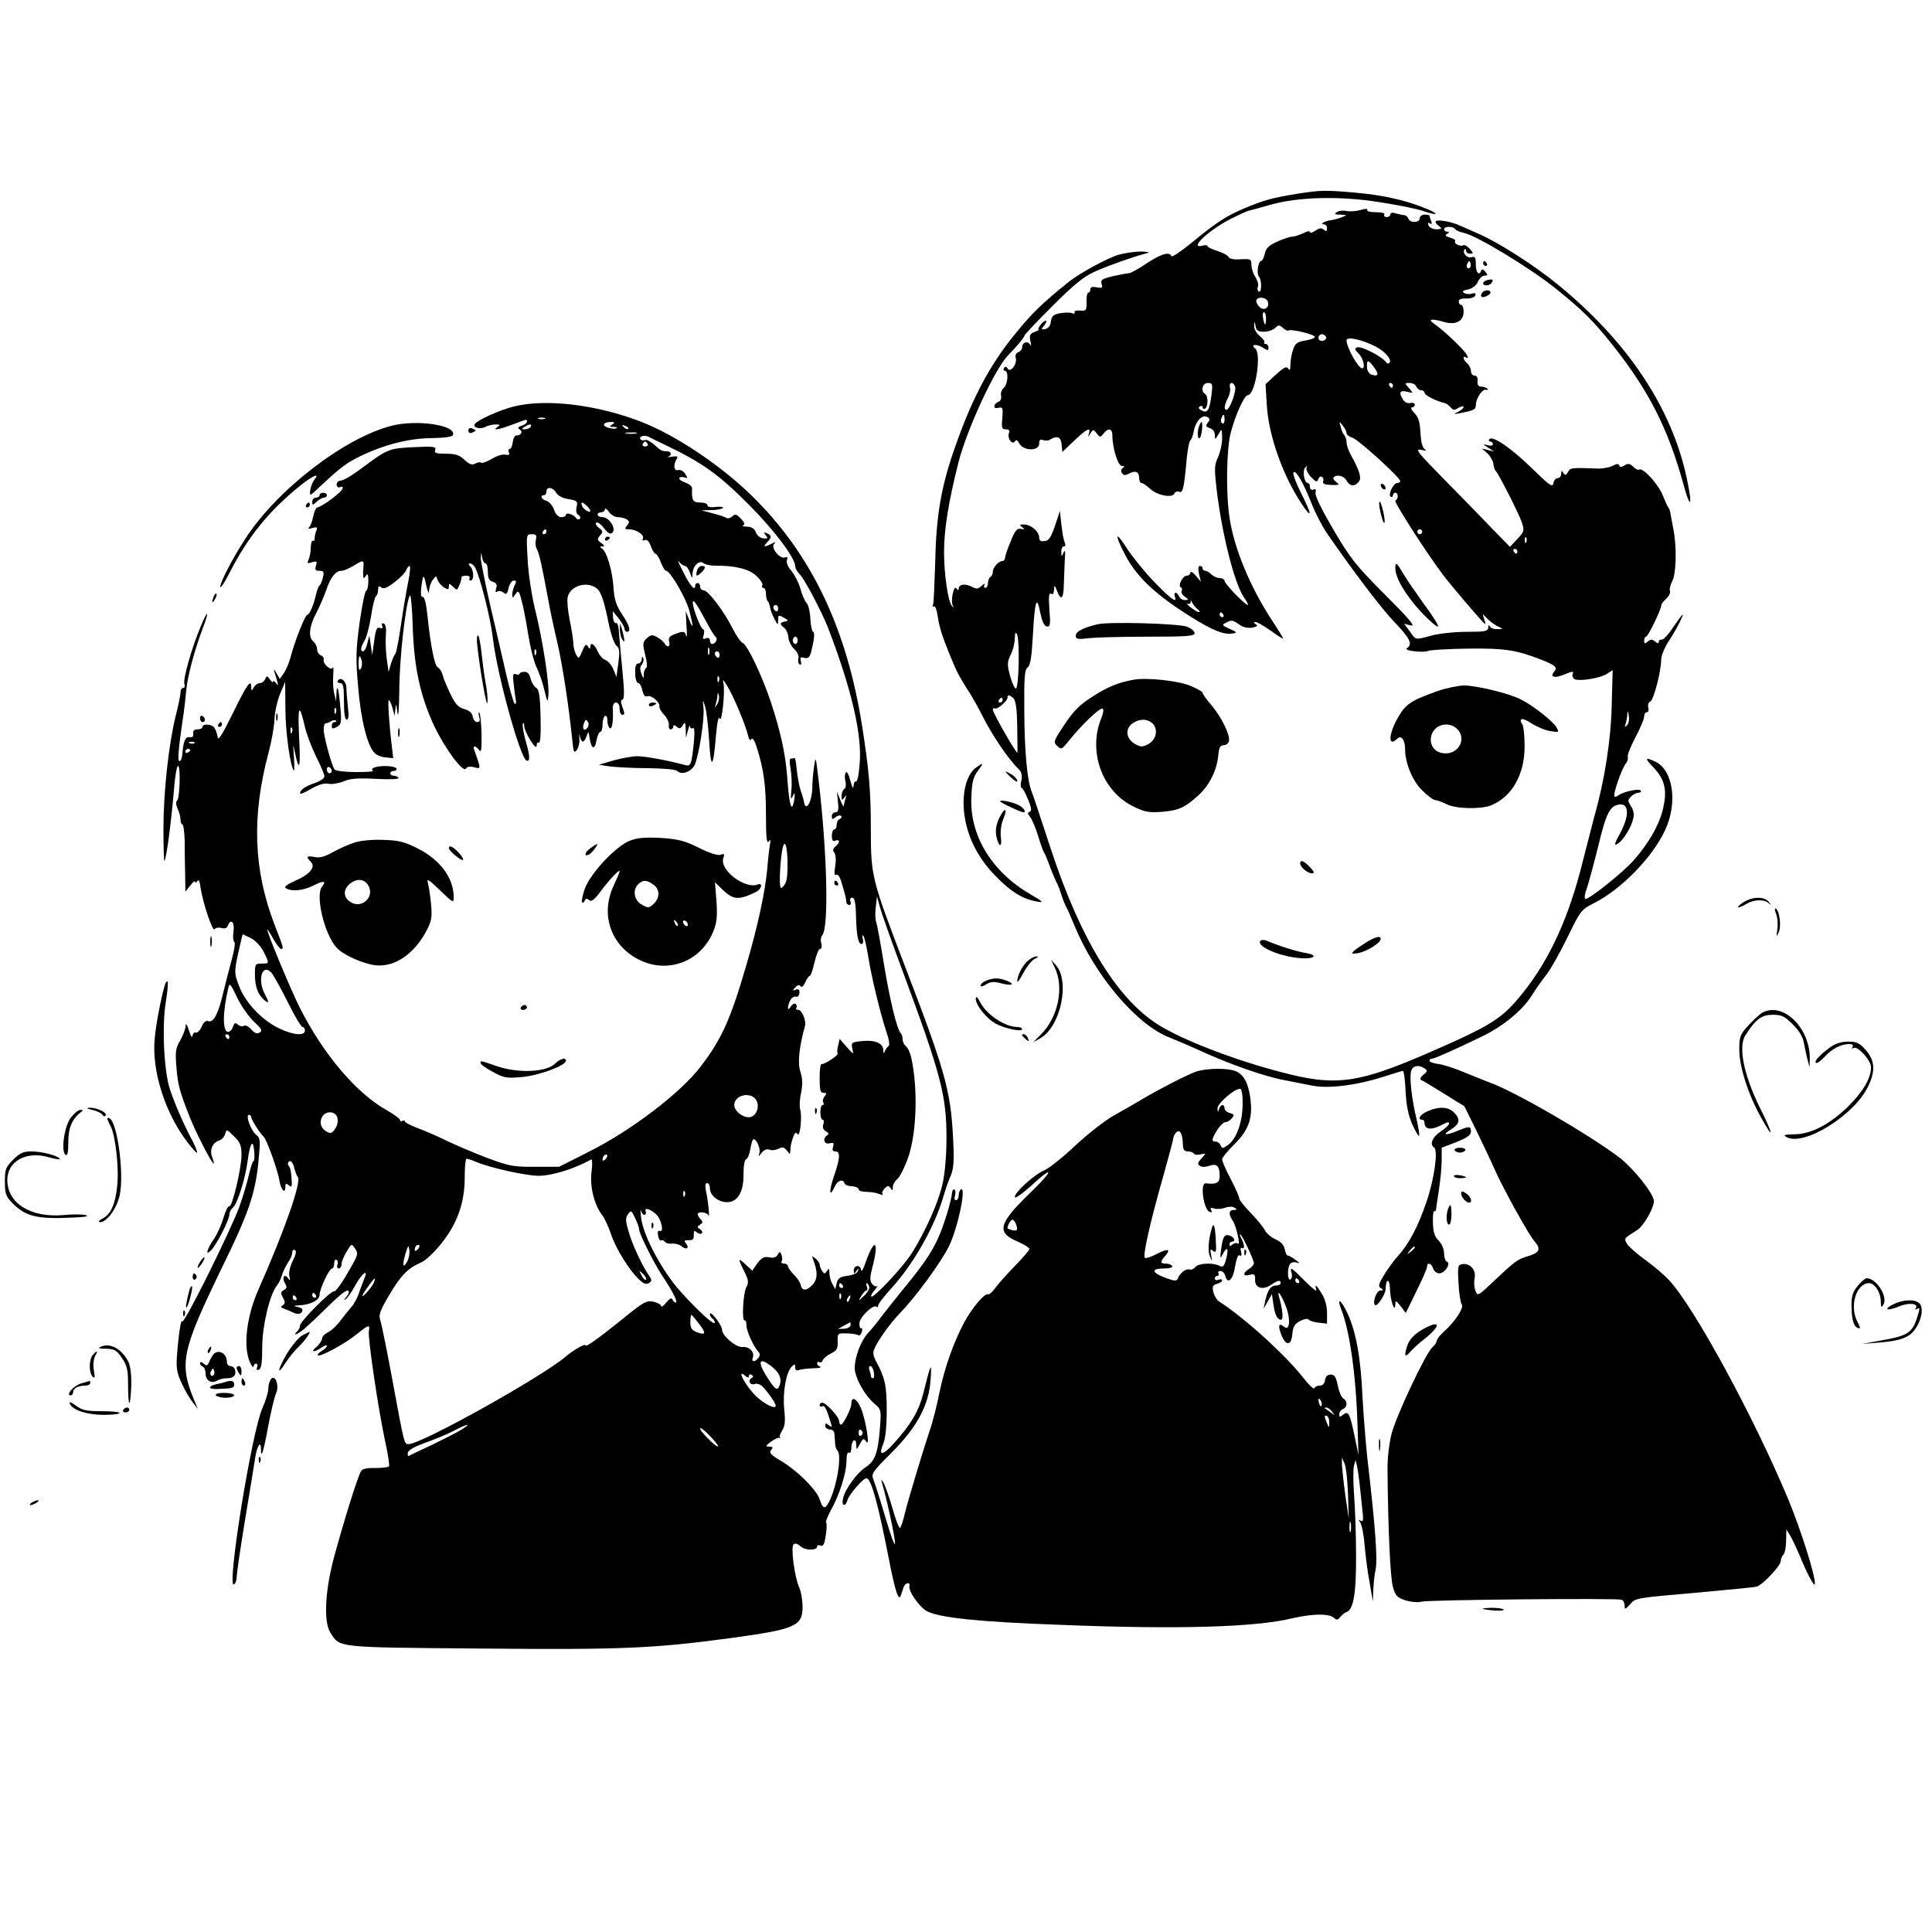 <?xml version="1.0" standalone="no"?>
<!DOCTYPE svg PUBLIC "-//W3C//DTD SVG 20010904//EN"
 "http://www.w3.org/TR/2001/REC-SVG-20010904/DTD/svg10.dtd">
<svg version="1.0" xmlns="http://www.w3.org/2000/svg"
 width="792pt" height="792pt" viewBox="0 0 792 792"
 preserveAspectRatio="xMidYMid meet">

<g transform="translate(0,792) scale(0.1,-0.1)"
fill="#000000" stroke="none">
<path d="M5315 7125 c-101 -16 -135 -26 -214 -59 -77 -33 -112 -56 -216 -141
-44 -36 -81 -61 -83 -55 -7 20 -44 9 -102 -30 -32 -22 -65 -40 -72 -40 -7 0
-36 -6 -65 -12 -45 -11 -52 -15 -47 -32 5 -16 2 -18 -20 -14 -18 4 -26 1 -26
-8 0 -8 -4 -14 -9 -14 -4 0 -8 -17 -7 -37 1 -36 -1 -38 -27 -36 -15 1 -25 -2
-22 -7 3 -6 -1 -7 -10 -4 -8 4 -31 3 -49 0 -28 -5 -35 -12 -38 -34 -2 -17 -10
-28 -23 -31 -17 -3 -18 -1 -6 13 8 9 12 18 9 21 -2 2 -12 -4 -21 -15 -9 -11
-13 -20 -9 -21 4 0 -4 -5 -17 -10 -19 -7 -22 -14 -17 -37 4 -18 4 -22 -3 -13
-10 15 -31 7 -31 -14 0 -7 -7 -16 -16 -19 -9 -3 -13 -13 -10 -23 7 -25 -22
-63 -33 -44 -6 9 -11 10 -15 2 -4 -6 -2 -11 3 -11 17 0 13 -56 -5 -71 -8 -7
-13 -21 -10 -31 2 -11 -2 -22 -9 -24 -23 -9 -26 -32 -3 -26 19 4 20 1 17 -42
-4 -40 -2 -46 14 -46 14 0 17 -5 13 -16 -8 -21 14 -50 25 -33 5 8 10 5 18 -10
17 -30 81 -31 81 0 0 15 4 19 16 15 9 -3 21 -3 27 1 30 19 46 13 49 -19 l3
-31 49 47 c52 49 69 57 60 29 -5 -16 -4 -16 6 0 11 18 12 18 26 0 13 -17 15
-17 28 0 19 24 36 21 36 -7 0 -52 23 -126 39 -126 11 0 12 -3 4 -8 -7 -4 -9
-13 -4 -21 7 -10 13 -11 30 -2 26 14 41 7 41 -20 0 -10 4 -19 9 -19 6 0 22
-11 36 -24 29 -27 92 -39 99 -19 3 7 12 10 20 7 15 -6 20 14 31 138 4 37 10
70 15 73 4 3 11 20 14 39 8 40 35 69 56 56 11 -7 11 -11 1 -23 -10 -13 -8 -16
8 -22 13 -4 21 -15 21 -28 1 -21 1 -21 15 3 14 25 14 24 15 -17 0 -23 -8 -58
-17 -78 -15 -31 -15 -47 -6 -128 22 -186 74 -393 114 -448 11 -16 18 -29 14
-29 -11 0 -95 87 -95 99 0 6 -9 11 -19 11 -11 0 -26 7 -35 15 -8 8 -19 15 -25
15 -6 0 -11 5 -11 10 0 6 -5 10 -11 10 -7 0 -8 -12 -4 -32 l8 -33 -21 25 c-12
14 -21 19 -22 13 0 -7 -7 -13 -15 -13 -17 0 -38 -43 -24 -48 5 -2 6 -8 3 -14
-3 -5 2 -16 12 -23 18 -14 18 -14 1 -15 -10 0 -20 7 -23 15 -4 8 -10 15 -15
15 -4 0 -6 -7 -3 -15 12 -31 -15 -12 -83 58 -39 40 -89 102 -112 137 -49 77
-54 63 -9 -24 49 -93 125 -164 272 -256 88 -55 134 -73 168 -67 21 3 20 5 -11
19 -33 15 -34 16 -12 27 18 10 26 9 49 -8 18 -13 37 -17 56 -14 20 4 24 8 14
14 -10 6 -10 9 -1 9 7 0 35 -16 63 -36 27 -20 50 -34 50 -31 0 2 -20 35 -45
73 -90 137 -157 298 -175 424 -15 102 -12 278 5 345 19 73 56 155 70 155 31 0
58 172 30 192 -21 16 6 19 30 4 22 -14 25 -15 25 -1 0 8 -5 15 -12 15 -6 0 -8
3 -5 6 3 4 -5 15 -18 26 -14 11 -24 29 -24 41 2 22 2 22 6 0 3 -18 11 -23 34
-23 17 0 37 7 46 15 14 14 17 14 33 0 9 -8 19 -13 22 -10 8 8 108 -16 108 -26
0 -5 -18 -12 -39 -15 -33 -5 -42 -12 -50 -37 -6 -16 -11 -44 -11 -61 0 -22 -3
-27 -9 -17 -7 11 -18 5 -51 -25 l-42 -39 5 -85 c8 -128 66 -291 146 -410 41
-61 39 -39 -5 48 -20 39 -34 77 -32 84 7 18 42 -42 75 -127 15 -38 43 -92 62
-120 114 -165 223 -308 278 -366 63 -65 75 -90 51 -106 -8 -5 4 -10 32 -13 25
-3 50 -2 55 2 6 3 78 8 160 9 153 2 200 -5 305 -46 58 -23 66 -31 51 -49 -19
-22 3 -28 44 -10 33 13 37 13 32 1 -3 -9 1 -18 10 -22 24 -8 104 5 131 23 l23
15 -4 -144 c-3 -141 -29 -309 -72 -459 -8 -30 -28 -109 -45 -175 -57 -232
-135 -405 -247 -545 -86 -107 -125 -132 -394 -249 -270 -117 -365 -132 -554
-87 -194 47 -410 126 -530 195 -177 101 -333 351 -459 736 -38 116 -72 219
-77 230 -18 46 -29 162 -30 325 -1 145 1 175 14 184 11 9 16 41 21 128 8 145
16 172 30 98 8 -37 16 -56 27 -58 14 -3 16 6 11 69 -4 53 -2 70 7 65 7 -5 11
1 12 16 1 22 2 21 12 -4 17 -43 27 -33 28 25 1 28 3 75 4 102 3 35 1 44 -5 30
-8 -19 -9 -19 -9 3 -1 12 4 22 10 22 7 0 8 7 3 18 -4 9 -10 42 -13 72 l-6 55
-20 -60 c-16 -47 -25 -61 -42 -63 -17 -3 -23 2 -23 15 0 24 -34 53 -63 53 -18
0 -19 -2 -7 -11 12 -8 11 -10 -5 -7 -16 3 -25 -8 -42 -52 -13 -30 -23 -61 -23
-67 0 -7 -5 -13 -11 -13 -15 0 -39 -26 -39 -44 0 -8 -4 -18 -10 -21 -5 -3 -10
-15 -10 -26 0 -10 -5 -19 -11 -19 -5 0 -7 6 -3 13 4 6 -1 5 -11 -4 -15 -14
-21 -15 -42 -4 -27 14 -53 10 -53 -9 0 -7 -4 -6 -9 2 -11 17 -25 -52 -15 -71
5 -8 4 -9 -3 -2 -16 15 -33 131 -33 221 0 96 19 209 59 368 35 137 150 385
204 440 37 37 67 74 67 81 0 3 51 57 114 120 85 85 128 121 171 140 51 24 169
65 220 78 11 2 -1 5 -26 6 -25 0 -68 -6 -95 -14 -44 -13 -160 -76 -202 -110
-111 -89 -153 -130 -227 -222 -97 -120 -168 -253 -235 -442 -61 -170 -82 -289
-86 -481 -3 -91 -6 -171 -9 -178 -3 -7 -1 -11 4 -8 5 4 12 -17 16 -46 7 -47
23 -94 72 -208 8 -19 30 -57 48 -85 18 -27 45 -75 60 -105 42 -84 107 -180
149 -221 14 -13 17 -26 13 -49 -4 -16 -3 -30 1 -30 4 0 16 -21 26 -47 15 -35
16 -48 7 -51 -9 -3 -9 -8 2 -21 7 -9 22 -43 32 -76 10 -33 21 -64 25 -70 4 -5
15 -32 25 -60 10 -27 22 -54 25 -60 4 -5 13 -28 20 -50 7 -22 16 -44 19 -50 4
-5 20 -41 36 -80 83 -203 253 -404 386 -457 35 -14 89 -37 119 -51 126 -58
275 -111 360 -126 30 -6 78 -15 107 -21 66 -14 180 0 288 34 44 14 83 26 86
26 4 0 9 -37 11 -82 3 -59 11 -99 27 -136 13 -29 26 -51 28 -48 3 3 -2 33 -10
68 -20 83 -30 173 -22 198 7 22 31 26 55 10 13 -9 12 -13 -5 -26 -11 -9 -15
-18 -10 -21 6 -2 48 -27 94 -56 l84 -52 47 -95 c25 -52 62 -129 80 -170 39
-86 138 -263 160 -288 28 -32 22 -47 -24 -61 -45 -13 -51 -17 -150 -110 -58
-55 -59 -55 -68 -31 -5 13 -6 36 -3 51 7 32 -18 61 -49 57 -20 -3 -21 -8 -17
-78 2 -41 8 -80 13 -87 11 -13 -26 -70 -74 -113 -15 -14 -28 -30 -28 -36 0 -6
-8 -18 -18 -27 -28 -25 -150 -284 -168 -357 -9 -36 -17 -101 -16 -145 2 -234
11 -442 22 -480 10 -36 17 -44 50 -55 22 -7 51 -10 67 -6 29 8 799 15 821 8 6
-2 12 -13 12 -24 0 -17 2 -17 23 6 21 25 29 26 262 46 132 12 248 23 257 26
24 7 98 86 98 104 0 9 5 21 11 27 6 6 11 32 11 57 l1 46 17 -27 c9 -16 26 -53
39 -83 28 -70 60 -129 61 -113 1 38 -58 223 -111 351 -140 334 -383 782 -486
893 -21 23 -66 61 -101 86 -34 25 -67 54 -73 65 -12 22 -12 21 42 55 26 16 69
90 69 119 0 30 -84 135 -143 180 -131 98 -426 269 -532 307 -22 9 -69 27 -105
42 -35 15 -81 30 -102 33 -21 2 -38 9 -38 13 0 5 4 9 10 9 10 0 78 30 197 87
92 43 172 109 211 170 16 26 44 66 62 88 17 22 56 91 86 153 53 109 56 113
109 140 111 56 238 186 290 297 54 113 34 249 -40 283 -43 20 -44 14 -4 -27
46 -50 55 -95 34 -176 -16 -61 -58 -134 -117 -201 -45 -51 -188 -165 -199
-159 -5 3 -2 23 6 43 7 20 28 97 46 170 34 141 49 170 89 174 39 4 39 -48 2
-117 -24 -43 -26 -53 -12 -45 22 12 56 65 65 103 5 18 2 35 -9 52 -14 22 -14
25 0 39 8 9 22 16 30 16 8 0 13 4 10 9 -7 10 -73 -5 -92 -20 -6 -5 -13 -7 -16
-4 -7 7 31 117 47 135 7 8 10 21 8 27 -3 7 12 43 31 80 20 37 36 75 36 85 0
10 5 18 11 18 6 0 9 9 6 19 -3 11 1 22 8 25 14 5 45 125 45 173 0 16 15 51 33
78 32 48 66 118 52 103 -4 -4 -22 -29 -40 -55 -17 -26 -37 -47 -43 -45 -7 1
-12 -3 -12 -9 0 -8 -5 -8 -15 1 -12 10 -18 10 -30 0 -12 -10 -15 -10 -15 4 0
9 4 16 8 16 8 0 62 111 62 128 0 5 9 17 20 27 12 10 18 25 16 32 -3 7 1 25 9
40 17 31 19 141 5 213 -5 25 -10 54 -12 65 -2 11 -6 22 -9 25 -3 3 -13 25 -23
50 -18 45 -81 114 -96 105 -5 -3 -16 2 -25 12 -14 13 -21 14 -35 5 -14 -8 -20
-8 -22 0 -3 8 -11 7 -27 -2 -13 -6 -39 -11 -57 -11 -112 4 -117 4 -126 -14 -8
-14 -12 -15 -19 -4 -7 11 -9 10 -9 -3 0 -10 -6 -18 -14 -18 -8 0 -16 -10 -18
-21 -3 -19 -16 -9 -89 62 -86 84 -163 136 -174 118 -4 -5 -1 -9 4 -9 6 0 11
-5 11 -11 0 -6 -9 -8 -22 -4 -21 5 -21 5 2 -10 l25 -16 -25 6 -25 6 22 -19
c11 -10 23 -30 25 -43 1 -13 6 -26 9 -29 11 -9 97 -178 108 -213 11 -32 9 -37
-19 -67 l-30 -32 -76 78 c-42 44 -131 135 -198 203 -104 106 -117 122 -91 117
21 -5 26 -4 15 3 -9 6 -15 30 -17 67 -2 43 -8 63 -24 80 -13 13 -17 24 -11 24
7 0 12 5 12 11 0 6 -8 9 -18 7 -11 -3 -23 2 -30 13 -19 30 -14 40 16 33 27 -7
27 -7 8 15 -19 21 -19 21 3 21 12 0 24 -7 27 -15 4 -8 12 -15 20 -15 8 0 14
-5 14 -11 0 -9 48 -34 81 -41 8 -2 19 -10 26 -18 10 -12 15 -13 32 -2 12 7 21
8 21 4 0 -5 -10 -14 -22 -20 -21 -11 -21 -11 7 -6 56 11 65 15 65 32 0 28 26
67 41 64 8 -2 10 0 6 5 -5 4 -16 8 -25 8 -12 0 -16 7 -15 23 2 14 -3 22 -12
22 -8 0 -15 8 -15 19 0 10 -7 24 -15 31 -17 14 -21 35 -4 24 8 -4 8 -1 1 13
-12 21 -94 99 -132 125 -29 20 -13 23 40 8 47 -14 80 3 80 42 0 15 -4 28 -10
28 -5 0 -10 6 -10 14 0 9 10 13 31 12 19 0 34 5 37 13 3 9 -1 11 -14 7 -11 -3
-25 -2 -32 3 -10 6 -5 10 15 14 18 4 34 15 41 31 6 14 19 26 28 26 14 0 14 2
3 16 -8 10 -15 12 -17 5 -8 -24 -22 -9 -22 25 0 30 -3 34 -19 29 -18 -5 -39
21 -26 33 3 3 5 0 5 -6 0 -7 7 -12 17 -12 14 0 14 2 -2 20 -10 11 -21 17 -25
15 -12 -8 -41 6 -35 16 3 5 -6 11 -21 15 -19 5 -22 9 -12 15 10 6 10 9 1 9 -7
0 -13 5 -13 10 0 13 37 13 45 1 3 -5 19 -13 37 -16 53 -12 268 -142 373 -226
110 -88 156 -133 237 -235 148 -187 226 -341 289 -569 29 -107 39 -92 14 23
-61 290 -243 563 -532 798 -93 76 -243 172 -323 206 -25 11 -58 26 -75 33 -34
16 -91 26 -99 18 -3 -4 2 -12 12 -19 15 -12 15 -13 -9 -14 -15 0 -29 7 -33 16
-4 10 -2 13 6 8 8 -5 9 -2 5 10 -4 10 -7 20 -7 22 0 2 -9 4 -20 4 -11 0 -20
-7 -20 -15 0 -19 -39 -20 -46 -2 -3 8 -10 14 -17 15 -7 0 -22 4 -34 7 -15 5
-23 3 -23 -4 0 -6 -7 -11 -16 -11 -8 0 -12 5 -9 10 4 6 -10 10 -35 10 -23 0
-39 4 -35 9 3 6 -7 6 -27 0 -18 -5 -44 -7 -58 -4 -14 3 -32 1 -40 -5 -12 -7
-8 -10 15 -10 28 -1 28 -2 8 -10 -13 -5 -34 -11 -48 -13 -25 -3 -47 -17 -27
-17 7 0 12 -7 12 -16 0 -13 -3 -14 -13 -6 -10 9 -19 7 -35 -4 -12 -8 -22 -11
-22 -5 0 5 -12 3 -27 -5 -16 -7 -35 -14 -44 -14 -9 0 -37 -9 -62 -20 -35 -16
-47 -27 -52 -50 -4 -17 -10 -30 -15 -30 -12 0 -20 -54 -9 -64 12 -13 12 -69
-1 -61 -5 3 -7 12 -3 20 3 9 -2 26 -11 40 -9 13 -16 36 -16 49 0 24 -3 25 -45
23 -28 -2 -46 2 -49 10 -3 6 -23 17 -45 24 -23 7 -41 16 -41 20 0 4 -9 5 -20
2 -59 -16 23 62 114 109 32 16 66 32 75 34 9 2 50 13 91 25 115 32 285 36 446
10 72 -11 152 -27 178 -36 66 -23 69 -12 4 13 -82 33 -171 52 -281 62 -125 11
-141 11 -242 -5z m711 -302 c-10 -10 -19 5 -10 18 6 11 8 11 12 0 2 -7 1 -15
-2 -18z m-829 -139 c9 -23 -13 -40 -32 -24 -8 7 -15 19 -15 26 0 19 39 18 47
-2z m-7 -69 c0 -14 -2 -25 -4 -25 -2 0 -6 11 -8 25 -3 14 -1 25 3 25 5 0 9
-11 9 -25z m245 -74 c7 -12 -12 -24 -25 -16 -11 7 -4 25 10 25 5 0 11 -4 15
-9z m205 -42 c40 -21 68 -55 55 -67 -3 -4 -9 -2 -13 3 -17 24 -101 67 -118 61
-12 -4 -11 -9 6 -26 19 -19 28 -60 14 -60 -16 0 -64 86 -64 115 0 17 64 3 120
-26z m-7 -85 c21 -28 18 -39 -10 -30 -10 3 -19 16 -19 31 -2 32 6 31 29 -1z
m-667 -116 c-8 -61 -17 -74 -41 -60 -12 6 -14 11 -6 16 6 4 11 2 11 -4 0 -6 5
-8 10 -5 6 3 10 17 10 30 0 13 -4 27 -10 30 -19 12 -11 45 11 45 20 0 21 -3
15 -52z m97 38 c7 -17 -22 -96 -35 -96 -12 0 -9 21 6 49 7 13 11 32 8 43 -5
21 13 25 21 4z m647 4 c0 -5 -2 -10 -4 -10 -3 0 -8 5 -11 10 -3 6 -1 10 4 10
6 0 11 -4 11 -10z m-690 -141 c0 -11 -4 -18 -10 -14 -5 3 -7 12 -3 20 7 21 13
19 13 -6z m500 -55 c0 -6 10 -14 23 -18 23 -5 197 -164 197 -178 0 -5 -6 -8
-12 -8 -16 0 -39 -48 -27 -56 5 -3 9 0 9 5 0 6 5 11 10 11 13 0 13 -27 0 -32
-8 -3 125 -211 195 -304 27 -36 133 -161 164 -194 12 -12 13 -11 6 9 l-7 24
23 -23 c13 -12 33 -26 44 -30 18 -8 17 -9 -7 -9 -14 -1 -29 5 -31 12 -3 7 -6
5 -6 -5 -1 -16 -12 -18 -88 -18 -49 0 -113 -7 -143 -15 -71 -19 -65 -20 -91
17 l-23 31 28 -7 c20 -5 -6 26 -107 127 -119 119 -141 147 -211 266 -48 82
-76 139 -73 151 3 13 0 17 -9 13 -8 -3 -14 1 -14 11 0 9 -4 16 -9 16 -15 0
-23 52 -10 64 9 8 10 8 5 -1 -3 -6 4 -23 18 -38 20 -21 25 -23 30 -10 3 9 10
14 15 10 6 -3 8 -12 5 -19 -3 -9 6 -13 33 -14 33 -1 36 0 21 12 -10 7 -15 16
-11 19 13 14 43 6 53 -13 13 -24 33 -26 50 -5 13 15 4 45 -36 117 -7 14 -14
35 -14 45 0 10 -4 23 -9 29 -5 5 -12 20 -15 34 -7 24 -6 24 8 6 9 -11 16 -25
16 -32z m310 -404 c0 -5 -4 -10 -10 -10 -5 0 -10 5 -10 10 0 6 5 10 10 10 6 0
10 -4 10 -10z m427 -42 c-3 -8 -6 -5 -6 6 -1 11 2 17 5 13 3 -3 4 -12 1 -19z
m-37 -38 c0 -5 -2 -10 -4 -10 -3 0 -8 5 -11 10 -3 6 -1 10 4 10 6 0 11 -4 11
-10z m-1311 -237 c9 -7 12 -12 6 -12 -5 -1 -21 9 -35 20 -14 11 -19 18 -12 14
6 -3 12 0 13 7 0 9 2 8 6 -2 4 -8 13 -20 22 -27z m106 -23 c3 -5 1 -10 -4 -10
-6 0 -11 5 -11 10 0 6 2 10 4 10 3 0 8 -4 11 -10z m-839 -198 c-1 -56 -6 -103
-11 -105 -5 -1 -16 22 -24 51 -13 48 -12 57 2 88 10 19 17 49 17 67 1 23 3 28
9 17 5 -9 8 -61 7 -118z m-21 -145 c9 -10 14 -45 15 -113 1 -54 1 -103 1 -109
-1 -12 -101 162 -101 176 0 5 4 8 8 5 10 -6 52 30 52 44 0 14 9 12 25 -3z
m-45 -7 c0 -5 -5 -10 -11 -10 -5 0 -7 5 -4 10 3 6 8 10 11 10 2 0 4 -4 4 -10z
m2559 -104 c-9 -8 -10 -7 -5 7 3 10 7 28 7 40 2 16 3 14 6 -7 3 -16 -1 -34 -8
-40z"/>
<path d="M5660 5931 c0 -5 5 -13 10 -16 6 -3 10 -2 10 4 0 5 -4 13 -10 16 -5
3 -10 2 -10 -4z"/>
<path d="M5656 5835 c4 -22 11 -47 15 -55 6 -9 7 0 3 25 -4 22 -11 47 -15 55
-6 9 -7 0 -3 -25z"/>
<path d="M5720 5590 c0 -39 43 -111 105 -178 35 -37 66 -64 70 -60 3 3 -21 43
-55 88 -33 46 -72 102 -86 126 -29 49 -34 53 -34 24z"/>
<path d="M6080 6840 c0 -5 5 -10 11 -10 5 0 7 5 4 10 -3 6 -8 10 -11 10 -2 0
-4 -4 -4 -10z"/>
<path d="M6098 6772 c-10 -2 -18 -8 -18 -13 0 -13 27 -11 35 2 9 13 4 16 -17
11z"/>
<path d="M6075 6719 c-4 -6 -5 -12 -2 -15 7 -7 37 7 37 17 0 13 -27 11 -35 -2z"/>
<path d="M2108 6254 c-58 -14 -152 -56 -162 -73 -9 -14 23 -22 44 -11 10 6 29
10 42 10 18 0 20 -2 8 -10 -26 -17 6 -11 62 10 62 23 58 23 58 11 0 -5 -10
-13 -21 -16 -17 -6 -18 -9 -8 -16 14 -8 5 -24 -14 -24 -7 0 -13 -12 -15 -27
-2 -16 -7 -28 -12 -28 -5 0 -7 -6 -4 -14 4 -10 0 -13 -13 -10 -11 3 -36 -4
-57 -17 -20 -12 -40 -19 -43 -16 -3 4 -14 2 -24 -3 -14 -8 -24 -4 -45 15 -21
20 -37 25 -77 25 -40 0 -48 3 -43 16 5 13 -6 15 -87 11 -102 -5 -108 -7 -211
-84 -38 -29 -78 -53 -88 -53 -10 0 -18 -7 -18 -16 0 -10 6 -14 14 -11 10 4 13
1 10 -7 -6 -16 -88 -76 -103 -76 -5 0 -13 -17 -17 -37 -4 -21 -12 -42 -18 -46
-6 -5 0 -5 13 -2 20 6 23 4 18 -10 -4 -9 -7 -23 -7 -31 0 -9 -3 -13 -7 -11 -5
3 -8 -9 -9 -26 0 -18 -4 -40 -9 -51 -7 -16 -5 -17 14 -11 20 6 22 4 16 -14 -5
-17 -2 -21 15 -21 17 0 19 -4 14 -27 -4 -16 -10 -30 -14 -33 -4 -3 -10 -18
-14 -35 -10 -45 -27 -85 -36 -85 -9 0 -53 -111 -69 -175 -6 -22 -18 -51 -27
-64 l-17 -24 -14 24 c-10 17 -12 18 -8 4 4 -11 9 -29 12 -40 4 -16 3 -17 -6
-5 -6 8 -11 11 -11 6 0 -6 -6 -2 -13 8 -12 17 -14 17 -20 2 -4 -9 -13 -16 -21
-16 -8 0 -20 -8 -25 -17 -10 -17 -10 -17 -11 0 0 36 -17 13 -75 -106 -47 -95
-61 -116 -63 -97 -2 14 -9 31 -14 38 -12 14 -48 16 -48 2 0 -5 -9 -10 -20 -10
-14 0 -20 -6 -18 -17 2 -12 -3 -17 -14 -15 -18 3 -26 -15 -30 -65 -1 -18 -6
-33 -12 -33 -9 0 -5 46 13 170 6 36 12 92 15 124 6 59 33 159 67 250 28 72 22
81 -7 11 -39 -93 -75 -221 -68 -239 3 -9 1 -16 -5 -16 -6 0 -11 -8 -11 -19 0
-10 -9 -54 -20 -97 -29 -118 -50 -312 -50 -463 0 -74 2 -132 4 -130 8 8 28
156 41 312 4 42 10 77 15 77 11 0 7 -134 -4 -142 -6 -4 -5 -17 2 -33 7 -14 12
-35 12 -45 0 -11 4 -20 8 -20 4 0 8 -30 9 -67 0 -38 1 -99 2 -138 l1 -70 20
25 c11 14 20 21 20 15 0 -5 4 -4 9 3 5 9 10 1 13 -26 9 -61 50 -185 58 -171 4
6 16 8 28 5 13 -4 22 -1 26 9 12 32 29 15 23 -25 -3 -21 -1 -40 4 -42 4 -2 0
-32 -10 -68 -10 -36 -26 -99 -36 -140 -20 -86 -40 -124 -61 -116 -10 4 -19 -4
-27 -22 -7 -16 -18 -27 -24 -25 -7 3 -13 -4 -14 -14 -1 -10 -7 0 -14 22 -9 27
-14 33 -14 18 -1 -12 -11 -38 -22 -58 -19 -31 -21 -46 -16 -108 6 -74 12 -97
55 -207 25 -63 90 -190 98 -190 2 0 -1 12 -6 26 -12 30 1 60 29 69 10 3 21 15
24 27 6 20 7 19 36 -10 26 -25 31 -38 31 -77 0 -55 -39 -217 -50 -210 -5 3
-15 -18 -24 -47 -8 -29 -27 -70 -41 -90 -28 -41 -34 -68 -10 -44 22 22 75 125
75 146 0 10 7 23 15 30 18 15 50 116 60 190 10 75 22 94 27 42 2 -23 1 -42 -3
-42 -3 0 -12 -26 -19 -57 -7 -32 -25 -92 -40 -133 -38 -102 -227 -483 -233
-467 -5 14 -16 -60 -22 -146 -3 -47 1 -68 21 -110 13 -29 34 -63 45 -77 l20
-25 -17 40 c-60 148 -49 199 119 545 105 214 133 296 146 424 9 93 9 100 -10
115 -21 18 -44 81 -28 81 5 0 9 -5 9 -10 0 -10 38 -69 51 -80 12 -10 57 -136
64 -177 6 -41 25 -61 25 -27 0 13 3 14 14 5 12 -10 14 -6 11 29 -1 23 -5 44
-9 47 -9 10 -7 23 4 23 5 0 13 -12 16 -27 4 -16 10 -33 15 -38 15 -20 -52
-214 -161 -460 -50 -112 -64 -237 -35 -300 7 -16 14 -24 14 -17 1 6 5 12 11
12 5 0 7 -7 4 -15 -4 -10 -2 -13 7 -10 10 4 14 28 14 93 0 87 31 216 60 252 7
8 16 26 20 40 4 14 14 36 23 50 16 25 18 30 21 51 0 5 5 7 11 4 6 -4 2 -21
-10 -44 -11 -22 -17 -48 -14 -62 5 -19 3 -21 -5 -9 -15 21 -27 3 -13 -20 9
-16 9 -21 -4 -28 -14 -8 -14 -13 -4 -32 10 -18 9 -24 -1 -31 -10 -6 -9 -9 6
-14 11 -4 28 -11 38 -16 18 -10 37 -4 37 11 0 5 -10 11 -22 13 -17 3 -14 5 9
6 45 2 83 21 83 43 0 24 40 108 51 108 5 0 9 9 9 21 0 11 4 18 10 14 5 -3 7
-12 3 -20 -3 -8 0 -15 6 -15 6 0 11 8 11 18 0 9 9 32 21 51 20 34 20 34 35 12
14 -20 12 -27 -32 -101 -25 -44 -50 -77 -55 -74 -10 6 -139 -123 -139 -140 0
-7 -5 -17 -12 -24 -21 -21 1 -13 29 10 15 13 58 53 96 91 65 63 87 78 87 59 0
-4 -6 -14 -12 -21 -9 -10 -10 -12 -1 -7 7 4 24 29 39 56 25 47 55 71 39 33 -4
-10 -14 -37 -22 -59 -7 -23 -22 -50 -31 -60 -9 -11 -30 -36 -46 -57 -15 -21
-39 -43 -52 -49 -13 -6 -24 -18 -24 -26 0 -7 -10 -22 -22 -33 -28 -22 -11 -25
20 -3 12 8 22 11 22 7 0 -5 -9 -14 -21 -21 -12 -7 -19 -16 -16 -18 8 -8 107
45 152 81 58 46 62 48 57 17 -4 -31 39 -322 68 -456 11 -49 17 -92 15 -97 -3
-4 -28 -7 -56 -7 -34 1 -54 -3 -59 -13 -13 -19 -73 -213 -111 -354 -37 -138
-43 -265 -14 -309 40 -61 18 -59 616 -64 585 -5 703 0 1025 43 264 36 294 49
294 127 0 28 -6 64 -14 81 -19 43 -35 164 -23 176 6 6 17 3 29 -8 19 -18 68
-18 68 0 0 5 6 6 14 3 11 -4 16 6 21 41 4 25 5 49 2 52 -4 3 5 25 18 50 36 63
65 156 65 203 0 25 4 39 10 35 6 -3 10 5 10 19 0 14 5 28 10 31 6 3 10 -4 10
-17 1 -22 1 -22 12 -3 16 30 18 31 29 15 17 -26 -2 91 -22 138 -17 40 -39 50
-39 17 0 -19 -33 -84 -42 -85 -5 0 -8 6 -8 14 0 17 -54 76 -69 76 -6 0 -11 -5
-11 -11 0 -5 5 -7 10 -4 10 6 18 -9 35 -65 7 -21 6 -23 -7 -13 -12 10 -15 10
-15 -2 0 -8 9 -15 19 -15 12 0 19 -8 19 -22 1 -13 2 -30 3 -40 1 -9 4 -20 9
-24 19 -19 -2 -148 -35 -212 -16 -30 -25 -28 -38 12 -13 40 -95 121 -163 160
-38 23 -45 31 -36 42 9 11 8 14 -7 14 -17 0 -16 3 5 19 14 10 30 18 35 17 6
-2 8 -1 4 1 -4 3 0 15 8 28 12 19 14 38 9 87 -7 69 7 151 30 175 13 13 15 12
15 -2 0 -12 5 -15 16 -11 9 3 34 6 57 7 23 0 36 3 30 6 -7 2 -13 9 -13 14 0 6
4 8 9 5 5 -3 11 0 14 8 3 8 18 20 34 28 23 11 28 19 27 48 -1 34 0 35 36 34
20 0 41 -3 47 -7 6 -4 13 2 16 13 3 11 2 18 -3 15 -4 -2 -7 6 -7 20 0 25 58
81 71 68 3 -4 6 -1 6 5 0 7 25 39 55 72 90 98 178 254 214 380 7 25 20 62 29
82 12 30 14 62 9 155 -10 193 -32 272 -199 707 -135 353 -138 366 -138 556 0
157 -7 241 -36 425 -62 393 -202 690 -434 925 -133 135 -330 268 -479 324
-180 68 -383 92 -513 60z m125 -51 c-7 -2 -19 -2 -25 0 -7 3 -2 5 12 5 14 0
19 -2 13 -5z m277 -23 c-13 -8 -12 -10 4 -10 11 0 17 -2 14 -5 -3 -4 -17 -3
-32 1 -30 7 -25 24 7 24 18 0 19 -2 7 -10z m-335 -10 c-3 -5 -14 -10 -23 -10
-15 0 -15 2 -2 10 20 13 33 13 25 0z m400 -8 c-3 -3 -11 0 -18 7 -9 10 -8 11
6 5 10 -3 15 -9 12 -12z m33 -19 c-10 -2 -28 -2 -40 0 -13 2 -5 4 17 4 22 1
32 -1 23 -4z m117 -46 c157 -75 223 -123 350 -251 102 -103 185 -214 185 -248
0 -8 9 -23 19 -33 17 -15 92 -157 116 -220 95 -247 140 -438 129 -557 -3 -43
-10 -75 -15 -72 -5 3 -9 -5 -10 -18 -1 -14 -6 -6 -13 22 -7 27 -15 40 -19 33
-4 -7 -5 -23 -1 -36 3 -14 1 -28 -5 -31 -6 -4 -11 -17 -11 -29 0 -18 2 -20 11
-7 9 12 10 12 5 -3 -3 -10 -6 -24 -7 -30 0 -7 -7 4 -14 23 l-14 35 4 -42 c4
-33 1 -43 -10 -43 -8 0 -15 -7 -15 -16 0 -14 3 -14 15 -4 9 7 19 9 23 5 4 -4
1 -10 -5 -12 -7 -3 -13 -13 -13 -24 0 -10 -4 -19 -10 -19 -5 0 -10 -12 -10
-26 0 -19 4 -25 15 -20 19 7 19 -8 0 -24 -11 -9 -12 -16 -5 -25 6 -8 8 -30 4
-55 -5 -30 -4 -41 4 -36 7 4 16 -10 23 -36 17 -57 16 -56 18 -73 0 -8 6 -15
12 -15 6 0 9 7 5 15 -3 9 0 15 8 15 9 0 14 -20 15 -72 2 -84 9 -118 23 -118 6
0 8 10 5 21 -3 12 -2 18 2 13 5 -5 13 -43 20 -84 13 -84 51 -240 76 -314 10
-29 13 -51 7 -55 -5 -3 -12 -13 -15 -21 -4 -11 -6 -9 -6 6 -1 28 -36 42 -89
36 -41 -4 -43 -6 -38 -31 6 -26 6 -25 -23 7 l-29 33 -6 -27 c-4 -14 -5 -29 -2
-32 7 -6 -55 -47 -66 -44 -5 1 -8 -25 -8 -58 0 -49 3 -60 16 -60 13 0 14 -3 4
-15 -6 -8 -9 -19 -5 -25 3 -5 2 -10 -3 -10 -5 0 -9 -13 -9 -30 0 -16 4 -30 9
-30 5 0 7 -9 3 -19 -4 -13 0 -23 11 -29 11 -6 13 -11 5 -16 -20 -13 -13 -39 9
-33 17 4 20 2 15 -14 -4 -13 -2 -19 9 -19 22 0 20 -28 -5 -101 -21 -61 -20
-93 2 -45 12 27 34 35 41 15 2 -6 16 -12 31 -12 15 -1 27 -7 27 -13 0 -6 15
-10 33 -10 17 0 41 -4 52 -9 11 -4 17 -5 13 0 -4 4 0 14 8 23 14 13 17 13 25
1 7 -11 9 -10 9 4 0 11 9 26 20 35 10 10 31 51 45 93 33 101 38 278 11 401 -4
21 -14 42 -22 49 -8 6 -14 19 -14 29 0 9 -3 20 -7 24 -16 16 -44 131 -69 281
-14 88 -29 167 -32 175 -4 8 -5 35 -2 60 l5 45 14 -50 c8 -27 48 -140 89 -250
159 -428 182 -515 182 -688 0 -72 -6 -146 -16 -190 -17 -76 -71 -197 -126
-284 -35 -56 -158 -187 -166 -178 -3 3 3 15 14 27 10 13 15 20 10 16 -5 -4
-14 0 -21 9 -10 13 -9 27 1 67 29 108 10 126 -26 25 -10 -30 -19 -46 -20 -36
0 9 -7 17 -15 17 -8 0 -15 -8 -15 -17 0 -16 2 -16 11 -3 9 13 10 13 6 0 -2 -9
-20 -17 -42 -20 -32 -4 -40 -10 -45 -30 l-6 -25 -12 22 c-7 12 -12 32 -12 45
0 19 -2 20 -10 8 -9 -13 -11 -13 -20 0 -5 8 -10 20 -10 26 0 6 -8 18 -17 25
-15 12 -16 12 -9 -6 19 -49 18 -80 -4 -103 -24 -25 -43 -25 -48 2 -2 9 -14 28
-28 41 -13 13 -24 29 -24 35 0 5 -7 10 -16 10 -8 0 -13 4 -10 9 4 5 3 17 0 26
-6 16 -8 16 -16 1 -6 -10 -17 -14 -31 -11 -25 6 -37 -1 -58 -32 l-15 -22 -27
25 c-32 30 -33 26 -6 -28 17 -34 19 -45 9 -64 -14 -24 -20 -145 -7 -137 4 2 7
-7 7 -21 0 -23 30 -88 51 -110 5 -6 4 -15 -2 -23 -15 -18 -30 -17 -23 2 9 22
-15 46 -42 43 -26 -3 -84 46 -84 71 0 19 -49 82 -50 64 0 -6 5 -15 10 -18 6
-3 10 -11 10 -17 0 -14 -64 43 -140 127 -75 83 -155 232 -162 305 -3 25 -3 37
-1 28 3 -10 9 -18 15 -18 5 0 8 7 5 14 -7 18 20 10 44 -13 20 -20 32 -74 14
-67 -8 3 -10 -4 -7 -20 2 -13 8 -21 12 -19 5 3 12 0 15 -5 4 -6 17 -10 30 -8
12 1 30 -3 39 -11 20 -17 34 -7 18 12 -9 11 -7 13 11 13 17 -1 22 4 21 21 0
18 2 20 13 11 7 -6 17 -8 20 -4 4 4 1 11 -7 17 -13 8 -13 10 0 19 12 7 12 12
2 22 -6 6 -12 16 -12 20 0 13 38 9 44 -4 6 -16 0 55 -10 100 -4 21 -3 32 5 32
6 0 11 -9 11 -20 0 -29 30 -55 65 -58 46 -4 74 38 73 114 0 35 4 60 11 62 6 2
14 21 17 43 4 21 9 39 13 39 13 0 30 -40 24 -57 -5 -16 -4 -16 9 1 10 12 21
17 32 13 10 -4 26 -2 38 4 16 8 22 7 34 -8 13 -17 13 -17 14 4 0 12 5 34 11
50 7 20 12 24 18 14 11 -17 20 76 11 102 -3 11 -2 41 4 67 7 36 6 59 -3 87
-12 36 -5 100 19 188 6 20 -13 65 -27 65 -8 0 -12 4 -8 9 3 5 1 12 -4 16 -5 3
-14 -3 -20 -12 -14 -24 -14 2 -1 27 6 11 16 17 23 14 7 -2 13 4 14 15 1 15 -3
18 -15 14 -14 -6 -15 -5 -2 9 10 11 17 12 22 5 4 -7 12 0 19 16 7 15 15 27 19
27 4 0 12 25 19 55 7 30 17 55 23 55 6 0 8 10 5 22 -4 12 -2 27 4 34 27 33 20
339 -15 634 -12 101 -12 103 -19 56 -4 -27 -7 -64 -7 -82 0 -57 -26 -106 -34
-62 -1 7 -7 29 -14 48 -6 19 -13 58 -16 85 -2 28 -6 49 -10 48 -3 -2 -10 -3
-15 -3 -4 0 -5 -19 0 -42 4 -24 6 -63 3 -88 -3 -34 -2 -40 5 -25 9 18 10 17 8
-7 -2 -15 -6 -30 -9 -34 -8 -7 -15 35 -22 133 -7 86 -27 177 -66 295 -36 108
-96 234 -115 242 -8 3 -26 29 -41 58 -35 71 -101 158 -119 158 -8 0 -15 7 -15
15 0 8 -4 15 -10 15 -5 0 -10 -4 -10 -10 0 -25 -19 -5 -48 53 -18 34 -26 54
-19 45 8 -10 19 -18 25 -18 6 0 15 -12 20 -27 10 -26 10 -27 11 -5 1 32 27 57
44 44 7 -6 28 -11 47 -11 82 1 140 -13 171 -42 17 -16 28 -33 24 -39 -3 -5 -1
-10 4 -10 6 0 11 -11 11 -23 0 -13 3 -27 7 -31 4 -3 8 -16 10 -27 2 -11 10
-32 18 -47 14 -26 14 -26 15 -4 0 21 2 22 23 10 19 -10 20 -13 5 -16 -22 -4
-23 -11 -3 -26 8 -6 16 -24 17 -39 1 -15 12 -37 24 -48 13 -12 20 -28 17 -39
-3 -10 0 -21 5 -24 6 -3 8 2 5 13 -4 16 -1 19 15 14 15 -3 21 2 27 24 13 51
16 83 8 83 -4 0 -9 23 -11 52 -1 28 -8 59 -16 67 -8 9 -19 35 -25 58 -6 23
-23 55 -36 72 -15 17 -23 36 -19 45 4 11 2 15 -8 11 -21 -8 -59 39 -45 55 10
10 7 10 -10 1 -30 -15 -37 -14 -19 5 20 20 20 30 0 38 -14 5 -15 4 -5 -8 10
-12 9 -15 -9 -13 -13 1 -26 11 -31 24 -6 16 -17 23 -36 24 -16 0 -23 3 -16 6
8 3 5 12 -10 27 -18 19 -24 20 -35 9 -8 -7 -19 -10 -25 -6 -7 5 -32 13 -57 19
l-45 12 42 1 c23 0 44 5 47 9 2 4 -11 6 -30 4 -21 -3 -34 0 -34 7 0 6 -13 11
-30 11 -30 0 -35 9 -33 58 1 8 -12 18 -28 24 -16 5 -27 14 -24 19 3 4 13 5 21
2 14 -5 14 -3 3 14 -7 12 -19 18 -29 16 -18 -5 -21 21 -6 46 7 10 2 12 -20 9
-16 -3 -23 -3 -16 -1 17 6 15 23 -3 23 -22 0 -27 3 -54 28 -14 12 -30 21 -38
18 -7 -3 -15 -1 -18 4 -7 12 17 18 35 9 8 -5 38 -19 65 -32z m-70 3 c3 -5 -1
-10 -10 -10 -9 0 -13 5 -10 10 3 6 8 10 10 10 2 0 7 -4 10 -10z m-375 -200 c7
-12 25 -22 50 -26 36 -6 39 -9 34 -31 -4 -16 -2 -28 7 -34 7 -4 10 -11 6 -16
-5 -4 -11 -3 -15 3 -10 15 -42 25 -42 14 0 -6 -9 -10 -19 -10 -12 0 -23 11
-30 31 -6 17 -20 33 -31 36 -20 5 -28 23 -10 23 6 0 10 7 10 15 0 22 27 18 40
-5z m126 -54 c8 -8 14 -17 14 -20 0 -11 -29 6 -34 20 -7 18 1 18 20 0z m127
-46 c12 0 28 -4 36 -9 12 -8 12 -12 2 -25 -12 -14 -10 -16 10 -16 30 -1 63
-25 54 -39 -3 -6 0 -9 8 -5 10 3 18 -5 25 -25 6 -17 15 -31 19 -31 5 0 15 -16
22 -35 7 -19 17 -35 22 -35 16 0 81 -111 95 -164 17 -65 17 -81 -1 -36 l-14
35 3 -60 c3 -33 2 -52 -1 -42 -5 20 -12 21 -48 7 -20 -8 -26 -15 -22 -30 6
-23 -8 -27 -20 -6 -4 7 -18 18 -31 25 -18 10 -25 9 -41 -6 -17 -16 -17 -22 -6
-68 8 -29 9 -51 4 -53 -5 -2 -9 -13 -10 -25 0 -21 -1 -21 -10 2 -6 16 -6 28 2
37 6 7 9 19 6 26 -4 8 -6 7 -6 -4 -1 -10 -7 -18 -15 -18 -9 0 -13 -12 -12 -40
0 -22 6 -40 12 -40 6 0 14 -13 17 -30 5 -20 11 -28 21 -24 16 6 54 -27 49 -42
-2 -5 7 -21 19 -34 13 -13 21 -32 20 -42 -2 -10 2 -18 7 -18 6 0 11 5 11 11 0
8 4 8 14 0 11 -10 17 -8 25 6 9 15 11 13 12 -17 l1 -35 8 30 c4 17 8 24 9 17
0 -7 6 -10 11 -7 7 4 8 -14 5 -52 -10 -99 -13 -106 -38 -99 -60 17 -162 36
-194 36 -20 0 -64 -8 -97 -17 l-61 -18 45 -7 c25 -3 95 -7 156 -7 67 -1 114
-5 121 -12 18 -18 59 -2 72 28 17 43 39 183 35 228 -4 39 -3 39 6 10 6 -16 13
-79 17 -140 7 -124 17 -117 28 20 5 55 11 82 15 70 9 -26 24 117 15 148 -4 14
1 10 15 -13 24 -37 74 -156 86 -203 4 -19 9 -25 14 -17 5 8 14 -6 23 -36 28
-89 37 -154 37 -277 0 -88 3 -118 11 -107 8 11 9 8 5 -15 -3 -16 -8 -61 -11
-100 -9 -94 -39 -233 -85 -390 -66 -226 -101 -303 -186 -415 -82 -109 -287
-265 -461 -352 l-121 -61 -99 0 c-90 -1 -106 3 -198 37 -55 21 -129 53 -165
70 -36 18 -89 41 -117 51 -29 11 -53 23 -53 28 0 4 -4 5 -10 2 -5 -3 -10 -2
-10 3 0 6 -25 24 -55 41 -126 71 -260 230 -356 420 -37 73 -140 321 -133 321
1 0 13 -18 25 -40 13 -22 26 -40 31 -40 12 0 11 3 -26 98 -87 226 -95 445 -25
707 12 44 23 105 24 135 1 30 12 78 23 105 l21 50 1 -112 c0 -93 20 -237 35
-252 2 -1 2 23 0 55 -4 58 -4 58 5 15 17 -80 23 -57 16 69 -6 129 1 141 24 40
7 -30 28 -85 46 -122 19 -37 34 -73 34 -81 0 -7 -17 -19 -37 -26 -43 -15 -63
-29 -63 -43 0 -5 20 3 45 18 30 17 54 25 72 21 14 -3 42 2 62 10 27 12 59 14
134 10 57 -3 95 -1 91 4 -3 5 -12 9 -20 9 -8 0 -14 5 -14 10 0 6 7 10 16 10 8
0 12 5 9 10 -7 11 -64 13 -90 4 -10 -4 -13 -9 -6 -13 5 -4 -26 -6 -69 -6 -44
0 -83 5 -88 10 -11 13 -41 121 -45 160 -1 16 3 30 8 30 6 0 16 4 23 9 7 4 16
5 19 2 4 -3 1 -6 -5 -6 -7 0 -12 -7 -12 -15 0 -13 4 -14 21 -5 18 10 20 18 14
82 -6 75 -14 102 -16 52 l-1 -29 -8 32 c-4 17 -6 51 -4 75 2 24 1 38 -2 31 -7
-15 -42 17 -37 33 2 6 -3 14 -11 17 -9 4 -16 15 -16 25 0 11 -7 25 -15 32 -22
18 -18 61 11 116 14 26 32 69 41 94 17 52 39 80 62 80 9 0 31 9 49 20 41 25
44 25 42 -2 -1 -13 -2 -30 -1 -38 1 -13 2 -13 11 0 7 11 10 6 10 -22 0 -20 -4
-38 -9 -40 -5 -1 -17 -61 -27 -132 -15 -111 -16 -146 -6 -260 11 -136 38 -243
67 -272 9 -10 30 -18 47 -19 l30 -3 -6 52 c-11 89 -17 186 -12 186 3 0 10 -15
15 -32 l9 -33 3 30 c2 24 3 21 8 -15 4 -27 7 8 8 91 0 127 26 356 43 388 4 8
10 -51 12 -130 6 -169 31 -282 88 -405 44 -92 118 -193 130 -175 4 8 17 10 33
6 25 -7 26 -6 18 22 -5 15 -12 36 -16 46 -9 21 4 23 19 2 9 -12 11 3 10 65 -1
45 -5 85 -9 88 -4 4 -4 -3 -1 -15 5 -17 3 -23 -8 -23 -8 0 -16 10 -18 22 -2
15 -13 25 -34 31 -25 7 -38 21 -57 61 -14 29 -29 64 -32 78 -4 15 -13 29 -20
32 -13 5 -30 88 -43 216 -5 46 -12 74 -19 73 -7 -2 -9 12 -6 40 8 56 10 56 21
5 7 -29 10 -35 11 -18 1 14 8 33 15 43 14 18 14 18 20 0 3 -10 15 -24 26 -31
17 -10 20 -10 20 4 0 14 2 13 17 -1 16 -16 17 -16 26 6 6 13 9 27 9 32 -1 4 7
7 19 7 11 0 17 -4 14 -10 -3 -5 -1 -10 4 -10 15 0 14 43 -1 58 -9 9 -9 12 0
12 6 0 15 -8 20 -17 21 -40 64 -211 73 -292 18 -151 112 -490 138 -499 15 -5
14 20 -5 84 -8 30 -13 60 -11 67 3 6 6 3 6 -8 1 -27 50 -106 51 -82 0 10 4 16
9 12 6 -3 9 38 7 106 -2 89 -6 113 -19 120 -8 5 -18 22 -22 37 -4 19 -12 28
-25 28 -11 0 -20 -4 -20 -8 0 -4 -7 -5 -15 -2 -12 5 -14 -2 -9 -42 3 -27 7
-57 9 -67 2 -9 -1 -15 -5 -12 -4 3 -20 56 -34 117 -14 62 -44 191 -66 285 -22
95 -39 183 -39 195 l2 23 4 -22 c2 -13 9 -23 14 -23 5 0 9 -15 9 -34 0 -26 5
-36 20 -41 16 -5 19 -12 14 -27 -4 -14 -3 -18 5 -13 7 4 18 2 26 -5 10 -9 15
-5 20 20 4 16 13 30 21 30 11 0 12 -4 4 -19 -5 -11 -10 -28 -10 -37 0 -17 1
-17 13 0 12 17 15 15 25 -25 7 -24 19 -86 27 -138 8 -51 23 -112 34 -135 11
-22 26 -66 33 -96 12 -50 13 -52 16 -22 5 47 -23 227 -54 352 -15 62 -28 147
-31 208 -6 101 -5 102 17 102 18 0 21 -4 17 -22 -3 -12 -2 -29 4 -39 10 -20
19 -60 45 -199 8 -47 26 -130 39 -185 21 -92 46 -253 61 -398 5 -52 7 -56 19
-41 7 10 12 32 10 49 -1 16 0 20 2 8 2 -13 8 -23 12 -23 5 0 12 10 16 23 7 21
8 20 12 -8 7 -46 21 -52 28 -11 4 20 11 36 16 36 5 0 9 13 9 29 0 17 5 33 10
36 6 3 10 -5 10 -19 0 -14 5 -28 10 -31 10 -6 15 32 12 83 0 13 5 22 14 22 8
0 14 -10 14 -25 0 -14 5 -25 10 -25 12 0 12 2 1 34 -7 17 -7 26 1 28 8 3 8 36
-1 124 -6 65 -13 136 -14 157 -1 20 -6 35 -12 33 -5 -2 -11 8 -12 23 l-1 26
24 -30 c13 -16 24 -36 24 -42 0 -7 5 -13 10 -13 18 0 11 26 -20 72 -24 36 -32
61 -35 111 -5 70 -28 147 -48 159 -9 6 -8 8 2 8 11 0 10 4 -4 14 -17 12 -18
16 -5 31 13 15 12 19 -5 31 -10 8 -15 17 -11 21 4 5 19 -5 32 -22 18 -23 26
-27 35 -18 16 16 -14 63 -41 63 -11 0 -20 5 -20 10 0 6 7 10 15 10 8 0 15 6
15 12 0 7 7 2 16 -10 8 -12 25 -22 37 -22z m-293 -60 c0 -5 -5 -10 -11 -10 -5
0 -7 5 -4 10 3 6 8 10 11 10 2 0 4 -4 4 -10z m-566 -202 c-7 -35 -21 -115 -30
-178 -9 -63 -20 -117 -23 -120 -4 -3 -12 -21 -18 -40 l-10 -35 -8 57 c-4 31
-5 75 -3 97 2 26 -1 42 -9 45 -7 3 -10 -1 -6 -10 3 -10 0 -12 -10 -8 -12 4
-17 -6 -23 -53 l-8 -58 -6 40 -6 40 -8 -32 c-4 -18 -12 -33 -17 -33 -13 0 -11
17 5 43 8 12 20 57 27 100 6 43 16 80 20 83 5 3 9 14 9 26 0 15 3 18 13 10 9
-8 24 -2 54 21 24 18 45 40 48 50 4 9 10 17 14 17 4 0 2 -28 -5 -62z m772 -30
c18 -13 31 -54 49 -143 9 -45 23 -85 32 -92 13 -10 14 -23 8 -70 l-8 -58 -13
32 c-7 17 -22 34 -33 38 -10 3 -24 19 -31 35 -13 30 -30 40 -30 18 0 -9 -3 -8
-10 2 -7 12 -12 8 -23 -19 -14 -33 -15 -33 -26 -13 -6 11 -11 33 -11 49 -1 15
-7 57 -15 93 -7 36 -11 76 -8 91 9 47 79 69 119 37z m450 -138 c16 -30 33 -58
38 -61 10 -8 -1 -29 -15 -29 -5 0 -9 7 -9 15 0 9 -6 12 -16 8 -13 -5 -15 -2
-9 15 3 12 2 22 -2 22 -10 0 -43 86 -43 110 0 18 16 -5 56 -80z m294 54 c0 -8
-4 -12 -10 -9 -5 3 -10 10 -10 16 0 5 5 9 10 9 6 0 10 -7 10 -16z m80 -129 c0
-8 -4 -15 -10 -15 -5 0 -10 7 -10 15 0 8 5 15 10 15 6 0 10 -7 10 -15z m-363
-57 c-3 -7 -5 -2 -5 12 0 14 2 19 5 13 2 -7 2 -19 0 -25z m-710 0 c-3 -8 -6
-5 -6 6 -1 11 2 17 5 13 3 -3 4 -12 1 -19z m753 -4 c0 -8 -4 -12 -10 -9 -5 3
-10 10 -10 16 0 5 5 9 10 9 6 0 10 -7 10 -16z m-1467 -23 c2 -10 1 -25 -4 -32
-6 -10 -9 -4 -9 19 0 36 5 42 13 13z m1464 -83 c-3 -8 -6 -5 -6 6 -1 11 2 17
5 13 3 -3 4 -12 1 -19z m-7 -95 c-11 -17 -11 -17 -6 0 3 10 7 26 7 35 1 15 2
15 6 0 2 -10 -1 -25 -7 -35z m-1563 -35 c-3 -8 -6 -5 -6 6 -1 11 2 17 5 13 3
-3 4 -12 1 -19z m1030 -63 c-14 -15 -22 -1 -12 23 5 13 8 14 15 3 5 -8 3 -19
-3 -26z m-1210 -17 c-3 -8 -6 -5 -6 6 -1 11 2 17 5 13 3 -3 4 -12 1 -19z
m-400 -44 c-3 -3 -12 -4 -19 -1 -8 3 -5 6 6 6 11 1 17 -2 13 -5z m-17 -28 c0
-3 -4 -8 -10 -11 -5 -3 -10 -1 -10 4 0 6 5 11 10 11 6 0 10 -2 10 -4z m580
-87 c0 -5 -4 -9 -10 -9 -5 0 -10 7 -10 16 0 8 5 12 10 9 6 -3 10 -10 10 -16z
m1860 -459 c-6 -11 -14 -20 -18 -20 -12 0 -1 164 12 179 15 19 21 -131 6 -159z
m-2191 -226 c18 -9 40 -33 51 -54 25 -50 25 -50 -7 -50 -27 0 -28 -2 -28 -48
1 -48 12 -79 39 -102 20 -16 20 -10 1 26 -31 60 -9 127 28 86 8 -9 38 -63 66
-119 28 -57 56 -103 61 -103 6 0 10 -7 10 -15 0 -22 -47 -19 -105 9 -69 32
-140 106 -165 174 -20 53 -20 56 -4 133 10 43 18 79 19 79 1 0 16 -7 34 -16z
m11 -341 c33 -31 37 -39 24 -46 -11 -6 -21 -2 -34 13 -10 12 -24 19 -30 15 -6
-4 -17 -2 -25 5 -10 9 -15 7 -20 -9 -3 -12 -13 -21 -20 -21 -23 0 -23 81 1
180 5 22 9 18 35 -37 16 -34 47 -79 69 -100z m-100 -63 c0 -5 -2 -10 -4 -10
-3 0 -8 5 -11 10 -3 6 -1 10 4 10 6 0 11 -4 11 -10z m2161 -261 c15 -30 -3
-69 -32 -69 -27 0 -59 27 -59 50 0 42 70 57 91 19z m-1718 -71 c4 -13 0 -33
-9 -45 -12 -19 -19 -21 -33 -13 -25 13 -33 37 -21 61 15 27 56 25 63 -3z
m1099 -170 c-7 -7 -12 -8 -12 -2 0 14 12 26 19 19 2 -3 -1 -11 -7 -17z m-528
-12 c58 -24 203 -56 254 -56 55 0 149 29 215 67 5 3 6 -20 2 -50 -8 -61 11
-136 44 -179 10 -13 26 -48 36 -78 19 -58 76 -150 117 -187 16 -16 28 -19 38
-13 12 8 13 13 3 27 -29 42 -67 122 -84 177 -15 50 -16 62 -5 78 13 18 14 17
30 -16 9 -19 16 -39 16 -45 0 -18 57 -132 93 -188 44 -65 68 -113 57 -113 -5
0 -11 6 -13 13 -4 8 -12 4 -26 -13 -11 -14 -21 -20 -21 -14 0 6 -14 14 -32 18
-28 6 -41 -2 -127 -72 -98 -79 -151 -117 -151 -107 0 9 -52 -21 -82 -47 -96
-82 -590 -358 -643 -358 -18 0 -17 -4 -65 255 -22 121 -45 233 -50 249 -9 26
-4 39 36 108 48 81 77 110 131 133 17 7 54 42 82 77 66 83 96 167 96 271 0 42
3 77 8 77 4 0 23 -6 41 -14z m853 -138 c-3 -8 -6 -5 -6 6 -1 11 2 17 5 13 3
-3 4 -12 1 -19z m-1137 -268 c-18 -34 -22 -17 -8 30 11 36 13 38 16 16 2 -14
-2 -35 -8 -46z m42 48 c-7 -7 -12 -8 -12 -2 0 14 12 26 19 19 2 -3 -1 -11 -7
-17z m936 -124 c-4 -3 -12 5 -18 18 -12 22 -12 22 6 6 10 -10 15 -20 12 -24z
m-1115 -11 c-4 -10 -18 -29 -31 -43 -26 -27 -21 -12 12 33 23 31 28 34 19 10z
m1922 -13 c3 -5 1 -10 -4 -10 -6 0 -11 5 -11 10 0 6 2 10 4 10 3 0 8 -4 11
-10z m108 -4 c3 -8 -6 -24 -20 -37 -25 -24 -26 -24 -12 -1 8 12 17 22 21 22 4
0 5 7 2 15 -4 8 -4 15 -1 15 3 0 7 -6 10 -14z m-2268 -36 c3 -5 1 -10 -4 -10
-6 0 -11 5 -11 10 0 6 2 10 4 10 3 0 8 -4 11 -10z m2152 -12 c-3 -8 -6 -5 -6
6 -1 11 2 17 5 13 3 -3 4 -12 1 -19z m-2232 2 c3 -5 1 -10 -4 -10 -6 0 -11 5
-11 10 0 6 2 10 4 10 3 0 8 -4 11 -10z m2268 -5 c-3 -9 -8 -14 -10 -11 -3 3
-2 9 2 15 9 16 15 13 8 -4z m-618 -101 c31 -40 29 -49 -9 -35 -20 8 -26 17
-26 41 0 16 2 30 4 30 2 0 16 -16 31 -36z m622 -6 c0 -7 -12 -14 -26 -15 l-26
-1 25 14 c14 7 25 13 26 14 0 0 1 -6 1 -12z m-315 -177 c28 -24 35 -54 19 -80
-7 -11 -18 -1 -44 40 -47 72 -35 91 25 40z m-102 -32 c0 7 5 9 11 5 8 -5 8 -9
-1 -14 -17 -11 -3 -31 16 -23 8 3 23 -3 32 -13 25 -27 52 -67 52 -77 0 -15
-43 5 -78 37 -43 40 -87 120 -47 86 11 -9 15 -9 15 -1z m-1179 -220 c-19 -12
-73 -39 -120 -62 -47 -22 -90 -42 -94 -45 -5 -2 -7 3 -5 13 2 10 27 25 70 40
36 13 88 34 115 48 59 31 81 35 34 6z m1053 -68 c-6 -7 -74 61 -74 73 0 6 18
-7 39 -29 21 -22 37 -42 35 -44z m591 60 c3 -5 1 -12 -5 -16 -5 -3 -10 1 -10
9 0 18 6 21 15 7z"/>
<path d="M2857 5580 c-6 -24 -1 -25 19 -6 18 18 18 26 0 26 -7 0 -16 -9 -19
-20z"/>
<path d="M3420 4300 c0 -5 5 -10 11 -10 5 0 7 5 4 10 -3 6 -8 10 -11 10 -2 0
-4 -4 -4 -10z"/>
<path d="M3341 3364 c0 -11 3 -14 6 -6 3 7 2 16 -1 19 -3 4 -6 -2 -5 -13z"/>
<path d="M2671 2894 c0 -11 3 -14 6 -6 3 7 2 16 -1 19 -3 4 -6 -2 -5 -13z"/>
<path d="M2480 5709 c0 -5 5 -7 10 -4 6 3 10 8 10 11 0 2 -4 4 -10 4 -5 0 -10
-5 -10 -11z"/>
<path d="M2541 5340 c0 -14 4 -32 9 -40 9 -13 10 -13 9 0 -1 8 -5 26 -9 40
l-8 25 -1 -25z"/>
<path d="M1956 5278 c11 -102 39 -261 42 -239 2 14 -1 50 -7 80 -6 31 -13 87
-17 124 -4 37 -10 70 -14 72 -5 3 -6 -14 -4 -37z"/>
<path d="M1385 5130 c-4 -6 1 -10 9 -10 13 0 16 -14 16 -75 0 -49 4 -75 11
-75 8 0 10 16 5 53 -3 28 -6 64 -6 78 0 27 -24 46 -35 29z"/>
<path d="M2660 5030 c0 -5 7 -7 15 -4 8 4 15 8 15 10 0 2 -7 4 -15 4 -8 0 -15
-4 -15 -10z"/>
<path d="M1132 4980 c0 -14 2 -19 5 -12 2 6 2 18 0 25 -3 6 -5 1 -5 -13z"/>
<path d="M1632 4915 c0 -16 2 -22 5 -12 2 9 2 23 0 30 -3 6 -5 -1 -5 -18z"/>
<path d="M2583 4474 c-57 -21 -162 -133 -186 -198 -9 -27 -14 -52 -11 -55 4
-3 9 0 11 7 4 9 8 10 18 2 10 -8 21 1 48 37 35 47 77 92 77 81 0 -4 -11 -30
-25 -60 -57 -122 -7 -254 117 -308 118 -51 248 5 294 127 13 33 15 62 11 119
l-6 77 32 -31 c43 -41 65 -43 135 -9 24 11 31 40 8 31 -52 -20 -156 59 -141
107 6 18 4 21 -11 15 -11 -4 -44 6 -88 28 -60 30 -86 36 -156 41 -63 3 -96 1
-127 -11z m95 -180 c28 -19 28 -55 1 -80 -19 -17 -23 -17 -47 -3 -32 17 -40
59 -17 83 20 20 35 20 63 0z m100 -169 c-3 -3 -9 2 -12 12 -6 14 -5 15 5 6 7
-7 10 -15 7 -18z m42 4 c0 -6 -4 -7 -10 -4 -5 3 -10 11 -10 16 0 6 5 7 10 4 6
-3 10 -11 10 -16z"/>
<path d="M1453 4466 c-23 -7 -62 -25 -88 -39 -33 -19 -55 -25 -76 -20 -32 6
-36 1 -15 -20 22 -21 -4 -52 -65 -78 -35 -16 -46 -25 -37 -30 23 -15 72 -10
113 11 42 21 55 20 35 -5 -28 -34 9 -193 59 -249 25 -29 108 -67 160 -73 79
-9 161 47 211 145 19 36 22 53 17 105 -3 34 -9 73 -13 87 -5 21 3 15 50 -30
53 -51 56 -53 56 -29 0 79 -54 153 -146 200 -57 29 -80 34 -143 36 -43 2 -94
-3 -118 -11z m58 -178 c23 -42 -22 -90 -66 -70 -37 17 -42 52 -12 78 30 25 62
22 78 -8z"/>
<path d="M2422 4444 c-24 -16 -30 -37 -9 -28 11 4 42 44 34 44 -1 0 -13 -7
-25 -16z"/>
<path d="M1840 4443 c0 -11 52 -54 58 -48 3 3 -5 16 -18 30 -23 25 -40 32 -40
18z"/>
<path d="M2135 3790 c-3 -5 1 -10 9 -10 9 0 16 5 16 10 0 6 -4 10 -9 10 -6 0
-13 -4 -16 -10z"/>
<path d="M2277 3561 c-36 -37 -153 -42 -242 -11 -67 23 -65 23 -65 12 0 -5 22
-21 50 -36 46 -25 56 -27 122 -21 70 7 178 47 178 67 0 14 -24 8 -43 -11z"/>
<path d="M1607 6175 c-195 -49 -472 -263 -601 -463 -55 -84 -110 -192 -102
-199 2 -3 19 23 36 57 75 148 164 258 293 361 50 40 80 52 56 23 -7 -9 -15
-28 -17 -43 -3 -26 -3 -26 35 10 88 82 111 100 168 128 99 48 200 74 294 75
55 1 86 5 88 13 14 40 -146 64 -250 38z"/>
<path d="M4916 6174 c-9 -23 -7 -56 2 -50 8 5 15 66 7 66 -1 0 -6 -7 -9 -16z"/>
<path d="M1920 6155 c0 -9 6 -12 15 -9 8 4 15 7 15 9 0 2 -7 5 -15 9 -9 3 -15
0 -15 -9z"/>
<path d="M1310 5890 c0 -5 -7 -10 -15 -10 -8 0 -15 -7 -15 -17 0 -15 1 -15 18
0 10 10 24 17 30 17 7 0 12 5 12 10 0 6 -7 10 -15 10 -8 0 -15 -4 -15 -10z"/>
<path d="M1255 5850 c-3 -5 -1 -10 4 -10 6 0 11 5 11 10 0 6 -2 10 -4 10 -3 0
-8 -4 -11 -10z"/>
<path d="M876 5475 c-9 -26 -7 -32 5 -12 6 10 9 21 6 23 -2 3 -7 -2 -11 -11z"/>
<path d="M4500 5361 c-60 -14 -90 -30 -90 -47 0 -14 8 -16 53 -10 28 3 138 6
243 6 160 0 191 2 191 15 0 8 -14 19 -31 26 -37 13 -317 21 -366 10z"/>
<path d="M4650 5134 c-65 -11 -110 -30 -172 -70 -52 -33 -78 -59 -114 -114
-45 -67 -47 -72 -30 -88 17 -16 19 -15 49 23 52 65 127 136 137 130 5 -3 3
-19 -5 -38 -56 -136 2 -300 131 -363 47 -23 64 -26 117 -22 70 6 94 17 150 68
45 41 75 102 81 162 3 34 8 43 22 43 10 0 20 8 22 17 5 26 -30 97 -71 146 -21
24 -37 47 -37 52 0 4 -22 17 -49 28 -47 21 -178 35 -231 26z m75 -180 c24 -24
15 -66 -17 -84 -25 -13 -31 -13 -55 0 -37 21 -42 62 -11 84 29 21 62 20 83 0z"/>
<path d="M5890 5086 c-106 -38 -128 -52 -160 -109 -39 -68 -40 -123 -2 -85 16
16 32 -5 32 -43 0 -58 32 -134 72 -171 21 -21 45 -38 52 -38 7 0 28 -8 47 -17
37 -19 138 -21 180 -5 86 34 139 126 139 242 0 41 -4 82 -9 90 -18 27 0 30 38
4 21 -13 55 -28 76 -31 36 -6 37 -5 26 15 -13 24 -98 91 -147 115 -48 25 -183
57 -233 57 -25 -1 -75 -11 -111 -24z m82 -153 c43 -39 8 -107 -53 -101 -78 7
-68 117 10 118 14 0 33 -7 43 -17z"/>
<path d="M820 4976 c0 -9 5 -16 10 -16 6 0 10 4 10 9 0 6 -4 13 -10 16 -5 3
-10 -1 -10 -9z"/>
<path d="M895 4950 c-3 -5 -1 -10 4 -10 6 0 11 5 11 10 0 6 -2 10 -4 10 -3 0
-8 -4 -11 -10z"/>
<path d="M4002 4774 c-32 -22 -52 -78 -52 -144 0 -109 48 -219 135 -305 62
-63 109 -91 167 -101 29 -5 25 -1 -28 30 -160 93 -250 243 -242 400 2 58 8 82
26 105 26 35 25 37 -6 15z"/>
<path d="M4140 4737 c14 -13 27 -23 29 -21 6 5 -10 24 -32 35 -20 10 -20 9 3
-14z"/>
<path d="M4100 4635 c0 -5 85 -45 96 -45 11 0 2 16 -14 26 -22 14 -82 28 -82
19z"/>
<path d="M4095 4564 c-11 -24 -15 -47 -11 -70 9 -47 25 -52 19 -6 -3 23 1 53
10 75 20 48 5 49 -18 1z"/>
<path d="M5330 4381 c0 -15 30 -41 47 -41 13 0 12 5 -7 25 -24 26 -40 32 -40
16z"/>
<path d="M7145 4220 c-34 -23 -23 -27 15 -5 31 18 72 19 90 3 12 -11 12 -10 1
5 -18 23 -69 22 -106 -3z"/>
<path d="M7281 4173 c6 -15 8 -44 5 -63 -5 -30 -4 -32 5 -13 12 23 5 88 -11
98 -6 4 -5 -6 1 -22z"/>
<path d="M862 4060 c0 -19 2 -27 5 -17 2 9 2 25 0 35 -3 9 -5 1 -5 -18z"/>
<path d="M5593 4052 c-58 -38 -63 -46 -25 -39 36 7 92 42 92 58 0 15 -23 9
-67 -19z"/>
<path d="M5166 4062 c-13 -22 73 -60 155 -69 66 -7 90 11 28 21 -36 6 -105 28
-160 51 -10 3 -20 2 -23 -3z"/>
<path d="M4211 3979 c-22 -21 -41 -60 -41 -82 1 -7 12 10 26 36 14 26 35 52
47 57 14 6 16 9 6 9 -8 1 -25 -8 -38 -20z"/>
<path d="M4324 3953 c39 -80 14 -203 -57 -274 l-32 -32 30 17 c83 48 122 232
64 299 l-20 22 15 -32z"/>
<path d="M4043 3900 c-13 -5 -23 -14 -23 -20 0 -6 10 -4 23 5 18 11 31 12 61
4 44 -12 61 -4 22 11 -32 12 -53 12 -83 0z"/>
<path d="M676 3883 c-16 -55 -37 -163 -42 -222 -12 -131 42 -302 134 -423 20
-26 38 -46 40 -43 2 2 -7 25 -21 52 -34 64 -65 135 -89 203 -26 74 -35 264
-18 365 7 42 10 78 7 81 -3 3 -8 -3 -11 -13z"/>
<path d="M4000 3826 c0 -27 45 -83 83 -103 38 -20 107 -34 107 -22 0 5 -9 9
-20 9 -49 0 -123 49 -150 98 -13 25 -19 31 -20 18z"/>
<path d="M7225 3769 c-11 -6 -37 -30 -57 -52 -35 -38 -38 -46 -38 -100 0 -69
36 -182 87 -274 56 -102 55 -79 -3 37 -66 134 -89 250 -59 296 43 67 67 84
112 84 37 0 49 -6 82 -39 27 -27 42 -52 46 -78 4 -21 11 -51 15 -68 l8 -30 1
31 c4 127 -108 239 -194 193z"/>
<path d="M4190 3676 c0 -2 7 -9 15 -16 13 -11 14 -10 9 4 -5 14 -24 23 -24 12z"/>
<path d="M7504 3628 c-45 -33 -67 -58 -60 -65 4 -4 20 8 36 25 30 33 67 52
101 52 13 0 18 -4 13 -12 -4 -7 -3 -8 5 -4 16 10 71 -51 71 -79 0 -45 -33
-101 -95 -162 -75 -73 -152 -113 -221 -113 -40 -1 -45 -3 -31 -11 69 -40 273
85 333 203 33 66 31 109 -7 153 -26 30 -38 35 -73 35 -28 0 -52 -8 -72 -22z"/>
<path d="M4900 3526 c-39 -15 -151 -72 -221 -114 -25 -15 -77 -45 -115 -66
-38 -22 -109 -78 -158 -124 -50 -47 -105 -91 -124 -99 -41 -17 -122 -90 -122
-110 0 -8 29 12 67 46 96 89 93 64 -5 -30 -129 -125 -138 -161 -52 -198 28
-12 50 -26 50 -31 0 -5 -27 -36 -59 -69 -32 -33 -69 -74 -81 -91 -12 -16 -25
-28 -29 -26 -13 8 -67 -56 -100 -118 -43 -82 -79 -183 -101 -290 -10 -50 -27
-118 -39 -151 -33 -100 -89 -287 -102 -340 -6 -27 -15 -54 -19 -58 -4 -4 -17
29 -30 75 -13 46 -30 94 -37 108 -8 14 -12 17 -9 7 19 -62 56 -231 55 -254 0
-16 -17 31 -38 102 -21 72 -44 142 -50 158 -10 26 -7 31 73 111 106 106 154
196 161 301 5 76 1 68 -30 -57 -19 -73 -49 -125 -119 -203 -48 -54 -67 -55
-45 -3 9 21 14 71 14 138 0 102 -7 131 -45 202 -6 10 -10 25 -10 33 0 23 61
113 112 165 63 65 164 203 197 269 37 73 74 250 50 235 -5 -3 -9 -14 -9 -25 0
-10 -5 -19 -11 -19 -6 0 -8 8 -4 19 3 11 2 22 -2 24 -5 3 -9 -2 -10 -11 -2
-32 -34 -137 -58 -189 -26 -58 -64 -113 -145 -211 -30 -37 -68 -85 -85 -107
-16 -22 -41 -53 -56 -69 -35 -37 -63 -123 -53 -162 11 -44 43 -96 76 -126 31
-26 31 -27 25 -105 -8 -99 -20 -133 -59 -158 -36 -24 -83 -89 -92 -127 -8 -33
10 -38 19 -5 8 23 63 87 77 87 19 0 48 -105 92 -332 26 -132 40 -176 49 -148
3 8 8 23 11 33 6 19 28 24 24 5 -5 -21 42 -87 72 -103 52 -27 215 -44 550 -56
478 -19 794 -10 948 27 82 19 148 20 169 3 12 -11 17 -11 27 2 6 8 18 18 27
21 28 11 39 80 38 234 0 82 -4 192 -8 244 -4 52 -4 106 -1 120 l7 25 6 -25 c3
-14 8 -49 11 -77 3 -29 8 -76 11 -104 5 -40 3 -49 -7 -43 -10 6 -10 5 -2 -7 6
-8 15 -50 18 -94 4 -44 13 -114 21 -155 l13 -75 2 50 c1 28 5 63 9 80 9 42 -1
177 -34 460 -7 66 -16 181 -20 255 -7 157 -27 264 -62 338 -25 54 -45 66 -25
15 35 -88 61 -271 67 -478 l4 -120 -17 82 c-19 91 -25 101 -47 83 -12 -10 -15
-10 -15 3 0 8 7 17 15 21 19 7 20 32 2 43 -8 4 -18 28 -23 53 -7 35 -13 45
-29 45 -13 0 -21 -8 -23 -22 -2 -15 -10 -23 -22 -23 -10 0 -20 -5 -22 -11 -2
-6 -23 14 -47 45 -71 91 -244 248 -344 311 -9 6 -19 23 -23 38 -5 23 -3 29 15
34 11 3 21 9 21 14 0 5 -7 6 -15 3 -8 -4 -15 -1 -15 5 0 6 5 11 11 11 5 0 7 5
4 10 -3 6 0 10 8 10 8 0 17 -9 20 -21 10 -36 32 -15 40 39 6 33 12 50 19 46 7
-5 9 0 6 14 -4 12 -2 20 3 16 12 -7 11 13 -1 37 -6 10 -8 19 -6 19 7 0 56
-104 56 -118 0 -7 -9 -17 -20 -24 -27 -17 -25 -32 3 -24 20 5 23 2 22 -22 0
-33 33 -42 67 -18 26 18 38 20 38 6 0 -5 -9 -10 -20 -10 -21 0 -34 -19 -44
-65 l-6 -30 17 30 17 30 6 -40 c6 -45 16 -65 32 -65 10 0 6 43 -9 95 -10 36
13 2 30 -45 19 -52 13 -98 -9 -79 -23 19 -26 4 -10 -36 19 -45 40 -41 44 8 3
29 9 40 32 52 16 8 31 11 34 6 3 -5 22 -11 41 -13 l35 -4 0 44 c0 28 -8 57
-21 78 -23 37 -31 44 -23 17 3 -10 -17 6 -46 35 -56 57 -64 62 -55 33 3 -11 1
-22 -5 -26 -12 -7 -14 44 -2 63 5 7 17 10 28 6 14 -5 12 -1 -6 12 -14 10 -28
18 -31 17 -4 -1 -9 10 -12 25 -4 19 -16 32 -39 42 -18 8 -38 26 -44 39 -7 13
-33 44 -58 70 -25 26 -46 52 -46 59 0 7 -16 43 -35 79 -19 36 -35 72 -35 80 0
7 22 35 49 61 57 56 76 104 68 178 -7 67 -25 105 -57 121 -32 16 -125 15 -170
-1z m194 -134 c-1 -73 -25 -140 -59 -165 -22 -16 -26 -16 -31 -3 -3 9 -12 16
-20 16 -19 0 -18 9 6 48 11 17 26 32 34 32 7 0 19 7 26 16 11 13 10 16 -8 21
-12 3 -22 12 -22 19 0 20 -18 17 -23 -3 -4 -15 -5 -14 -6 3 -1 21 75 86 94 80
6 -2 10 -30 9 -64z m-245 -164 c1 -21 6 -28 20 -28 11 0 22 -4 25 -9 3 -5 16
-7 29 -3 22 5 22 5 2 -17 -16 -18 -17 -24 -5 -31 7 -5 24 -4 38 1 30 11 42 -1
42 -43 0 -27 -14 -34 -57 -29 -25 3 -9 -109 16 -117 9 -3 11 0 6 8 -5 9 -2 10
12 6 11 -4 31 -2 45 3 15 5 30 6 39 0 11 -7 11 -9 -3 -9 -21 0 -23 -18 -4 -45
14 -21 33 -105 20 -93 -4 4 -13 3 -21 -3 -9 -9 -13 -8 -13 0 0 6 5 11 10 11
16 0 11 17 -7 24 -23 9 -30 -2 -37 -54 -5 -38 -4 -42 6 -22 18 35 26 26 15
-17 -9 -33 -14 -38 -28 -30 -27 14 -85 11 -99 -5 -6 -8 -17 -13 -24 -10 -14 5
-41 -16 -48 -38 -4 -10 -14 -10 -48 3 -59 21 -63 39 -10 39 25 0 39 4 35 10
-3 6 -15 10 -26 10 -23 0 -24 8 -2 32 25 28 10 31 -36 7 -23 -12 -45 -19 -48
-15 -9 8 22 146 73 325 24 85 44 160 44 166 0 6 6 17 12 23 15 15 26 -6 27
-50z m-685 -324 c10 -26 7 -32 -14 -27 -11 3 -20 7 -20 8 0 12 14 35 20 35 4
0 11 -7 14 -16z m1161 -234 c3 -5 1 -10 -4 -10 -6 0 -11 5 -11 10 0 6 2 10 4
10 3 0 8 -4 11 -10z m-1743 -375 c3 -14 1 -25 -3 -25 -5 0 -9 4 -9 9 0 5 -3
16 -6 25 -3 9 -2 16 4 16 5 0 12 -11 14 -25z m1836 -136 c-3 -8 -7 -3 -11 10
-4 17 -3 21 5 13 5 -5 8 -16 6 -23z m43 -26 c13 -17 13 -17 -6 -3 -11 8 -22
16 -24 17 -2 2 0 3 6 3 6 0 17 -8 24 -17z m-12 -46 c0 -21 -1 -21 -9 -2 -12
28 -12 37 0 30 6 -3 10 -16 9 -28z m77 -292 l3 -100 -14 95 c-7 52 -13 109
-14 125 l0 30 11 -25 c6 -14 12 -70 14 -125z m11 -152 c-3 -10 -5 -2 -5 17 0
19 2 27 5 18 2 -10 2 -26 0 -35z"/>
<path d="M4967 2883 c-14 -49 -16 -93 -7 -114 10 -22 10 -22 5 5 -5 25 -4 28
8 18 12 -10 14 -3 11 44 -3 61 -9 76 -17 47z"/>
<path d="M379 3370 c18 -4 37 -13 41 -20 4 -7 10 -8 13 -3 8 12 -36 33 -66 32
-15 -1 -11 -4 12 -9z"/>
<path d="M5853 3365 c-31 -13 -45 -35 -23 -35 6 0 10 -7 10 -15 0 -24 26 -28
61 -11 37 18 39 19 39 9 0 -5 -16 -19 -35 -32 -33 -22 -46 -53 -26 -65 17 -11
1 -128 -30 -219 -35 -104 -73 -176 -119 -227 -18 -19 -43 -55 -57 -78 -22 -36
-24 -46 -12 -53 11 -7 11 -9 -2 -9 -16 0 -34 -49 -22 -60 8 -8 43 44 43 65 1
45 17 46 18 1 1 -47 21 -104 22 -62 0 16 3 15 21 -8 l22 -28 43 88 c24 48 44
94 44 101 0 20 18 15 25 -7 3 -11 15 -20 25 -20 23 0 50 42 31 48 -6 2 -11 17
-11 33 0 18 -9 39 -22 53 -17 17 -23 35 -24 74 -1 29 2 50 5 47 4 -2 8 1 8 8
1 7 6 44 12 82 6 39 11 93 11 120 l0 50 60 23 c44 18 60 29 60 43 0 23 -7 23
-53 4 -51 -21 -68 -19 -29 5 37 23 40 42 12 70 -23 23 -62 25 -107 5z m-53
-559 c0 -2 -8 -10 -17 -17 -16 -13 -17 -12 -4 4 13 16 21 21 21 13z"/>
<path d="M290 3338 c-27 -36 -41 -140 -21 -152 8 -5 11 11 11 51 0 58 14 93
48 121 14 10 14 12 1 12 -8 0 -26 -15 -39 -32z"/>
<path d="M440 3335 c0 -3 6 -18 14 -33 20 -39 35 -177 26 -247 -8 -74 -26
-112 -59 -130 -17 -9 -20 -14 -10 -15 27 0 69 57 80 112 18 84 -9 293 -41 313
-6 3 -10 3 -10 0z"/>
<path d="M5963 3205 c2 -5 12 -10 22 -10 10 0 20 5 22 10 2 6 -8 10 -22 10
-14 0 -23 -4 -22 -10z"/>
<path d="M54 3166 c-31 -31 -34 -40 -34 -90 0 -48 4 -60 28 -85 56 -58 102
-70 257 -62 45 2 62 5 46 10 -13 3 -53 4 -90 0 -135 -12 -231 48 -231 144 0
77 79 120 170 93 28 -8 48 -11 45 -6 -8 13 -74 30 -118 30 -31 0 -46 -7 -73
-34z"/>
<path d="M5960 3099 c0 -5 11 -9 25 -9 14 0 25 2 25 4 0 2 -11 6 -25 8 -14 3
-25 1 -25 -3z"/>
<path d="M5990 3027 c0 -14 20 -37 32 -37 16 0 8 25 -12 38 -16 10 -20 10 -20
-1z"/>
<path d="M5936 2964 c-9 -25 -7 -64 4 -64 6 0 10 18 10 40 0 43 -4 50 -14 24z"/>
<path d="M5101 2784 c0 -11 3 -14 6 -6 3 7 2 16 -1 19 -3 4 -6 -2 -5 -13z"/>
<path d="M822 2750 c-18 -29 -15 -38 4 -12 9 13 14 25 12 27 -2 2 -9 -5 -16
-15z"/>
<path d="M790 2684 c0 -8 5 -12 10 -9 6 4 8 11 5 16 -9 14 -15 11 -15 -7z"/>
<path d="M7616 2649 c-20 -23 -26 -41 -26 -77 0 -60 8 -89 26 -96 12 -4 11 1
-2 26 -33 64 -5 157 48 158 23 0 48 -38 48 -75 1 -25 2 -27 11 -13 19 33 -29
108 -69 108 -6 0 -22 -14 -36 -31z"/>
<path d="M777 2633 c-12 -43 -17 -73 -13 -73 7 0 28 81 23 87 -3 2 -7 -4 -10
-14z"/>
<path d="M7761 2573 c-44 -22 -24 -29 25 -8 39 16 79 12 68 -7 -5 -7 -2 -8 6
-3 9 6 10 1 5 -16 -23 -83 -37 -94 -159 -115 l-71 -13 65 5 c88 7 126 20 150
54 27 37 36 86 20 105 -16 20 -67 19 -109 -2z"/>
<path d="M751 2534 c0 -11 3 -14 6 -6 3 7 2 16 -1 19 -3 4 -6 -2 -5 -13z"/>
<path d="M5823 2465 c-26 -16 -45 -37 -52 -56 -16 -45 -13 -57 7 -34 9 11 38
38 65 59 71 58 59 78 -20 31z"/>
<path d="M1238 2445 c-15 -9 -43 -43 -63 -76 -39 -68 -41 -94 -2 -32 14 21 37
49 52 63 23 21 51 61 43 60 -2 -1 -15 -7 -30 -15z"/>
<path d="M415 2400 c-16 -7 -11 -9 20 -9 34 -1 43 -6 65 -38 21 -31 25 -48 25
-109 0 -96 9 -102 13 -8 1 49 -3 84 -12 102 -27 52 -73 78 -111 62z"/>
<path d="M855 2389 c-4 -6 -5 -12 -2 -15 2 -3 7 2 10 11 7 17 1 20 -8 4z"/>
<path d="M380 2365 c-16 -19 -16 -74 0 -89 9 -8 10 -2 5 25 -4 22 -2 46 4 58
14 25 9 27 -9 6z"/>
<path d="M874 2367 c-5 -7 -13 -20 -17 -31 -6 -15 -10 -16 -22 -6 -9 8 -15 8
-15 2 0 -6 5 -12 11 -14 6 -2 12 -16 12 -30 0 -28 25 -42 48 -27 8 5 26 9 41
9 27 0 39 15 30 38 -2 6 -10 12 -18 12 -8 0 -14 8 -14 18 0 35 -35 53 -56 29z
m2 -84 c-10 -10 -19 5 -10 18 6 11 8 11 12 0 2 -7 1 -15 -2 -18z"/>
<path d="M970 2313 c0 -5 5 -15 10 -23 8 -12 10 -11 10 8 0 12 -4 22 -10 22
-5 0 -10 -3 -10 -7z"/>
<path d="M1112 2268 c-6 -6 -12 -25 -12 -40 0 -15 -11 -51 -24 -80 -44 -96
-148 -743 -117 -723 6 3 11 16 11 29 0 12 15 117 34 232 19 115 38 230 42 257
7 49 24 75 24 36 0 -43 10 -12 30 97 11 60 26 119 31 131 15 29 -1 79 -19 61z"/>
<path d="M990 2255 c0 -8 4 -15 10 -15 5 0 7 7 4 15 -4 8 -8 15 -10 15 -2 0
-4 -7 -4 -15z"/>
<path d="M333 2249 c-31 -9 -66 -49 -43 -49 5 0 10 6 10 14 0 15 21 26 51 26
10 0 19 5 19 10 0 6 -1 10 -2 9 -2 0 -18 -5 -35 -10z"/>
<path d="M925 2255 c-5 -2 -22 -6 -37 -9 -38 -9 -35 -22 5 -20 61 2 67 4 67
19 0 14 -12 18 -35 10z"/>
<path d="M885 2200 c3 -5 22 -10 41 -10 19 0 34 5 34 10 0 6 -18 10 -41 10
-24 0 -38 -4 -34 -10z"/>
<path d="M286 2166 c10 -26 70 -46 138 -46 36 0 66 3 66 8 0 4 -34 7 -74 7
-62 0 -80 4 -105 23 -19 14 -28 17 -25 8z"/>
<path d="M505 2140 c-3 -5 1 -10 9 -10 9 0 16 5 16 10 0 6 -4 10 -9 10 -6 0
-13 -4 -16 -10z"/>
<path d="M5653 1995 c0 -22 2 -30 4 -17 2 12 2 30 0 40 -3 9 -5 -1 -4 -23z"/>
<path d="M1061 1934 c0 -11 3 -14 6 -6 3 7 2 16 -1 19 -3 4 -6 -2 -5 -13z"/>
<path d="M130 1760 c-8 -5 -10 -10 -5 -10 6 0 17 5 25 10 8 5 11 10 5 10 -5 0
-17 -5 -25 -10z"/>
<path d="M6080 1324 c37 -8 88 -9 84 -2 -3 4 -26 7 -52 7 -26 -1 -40 -3 -32
-5z"/>
</g>
</svg>
